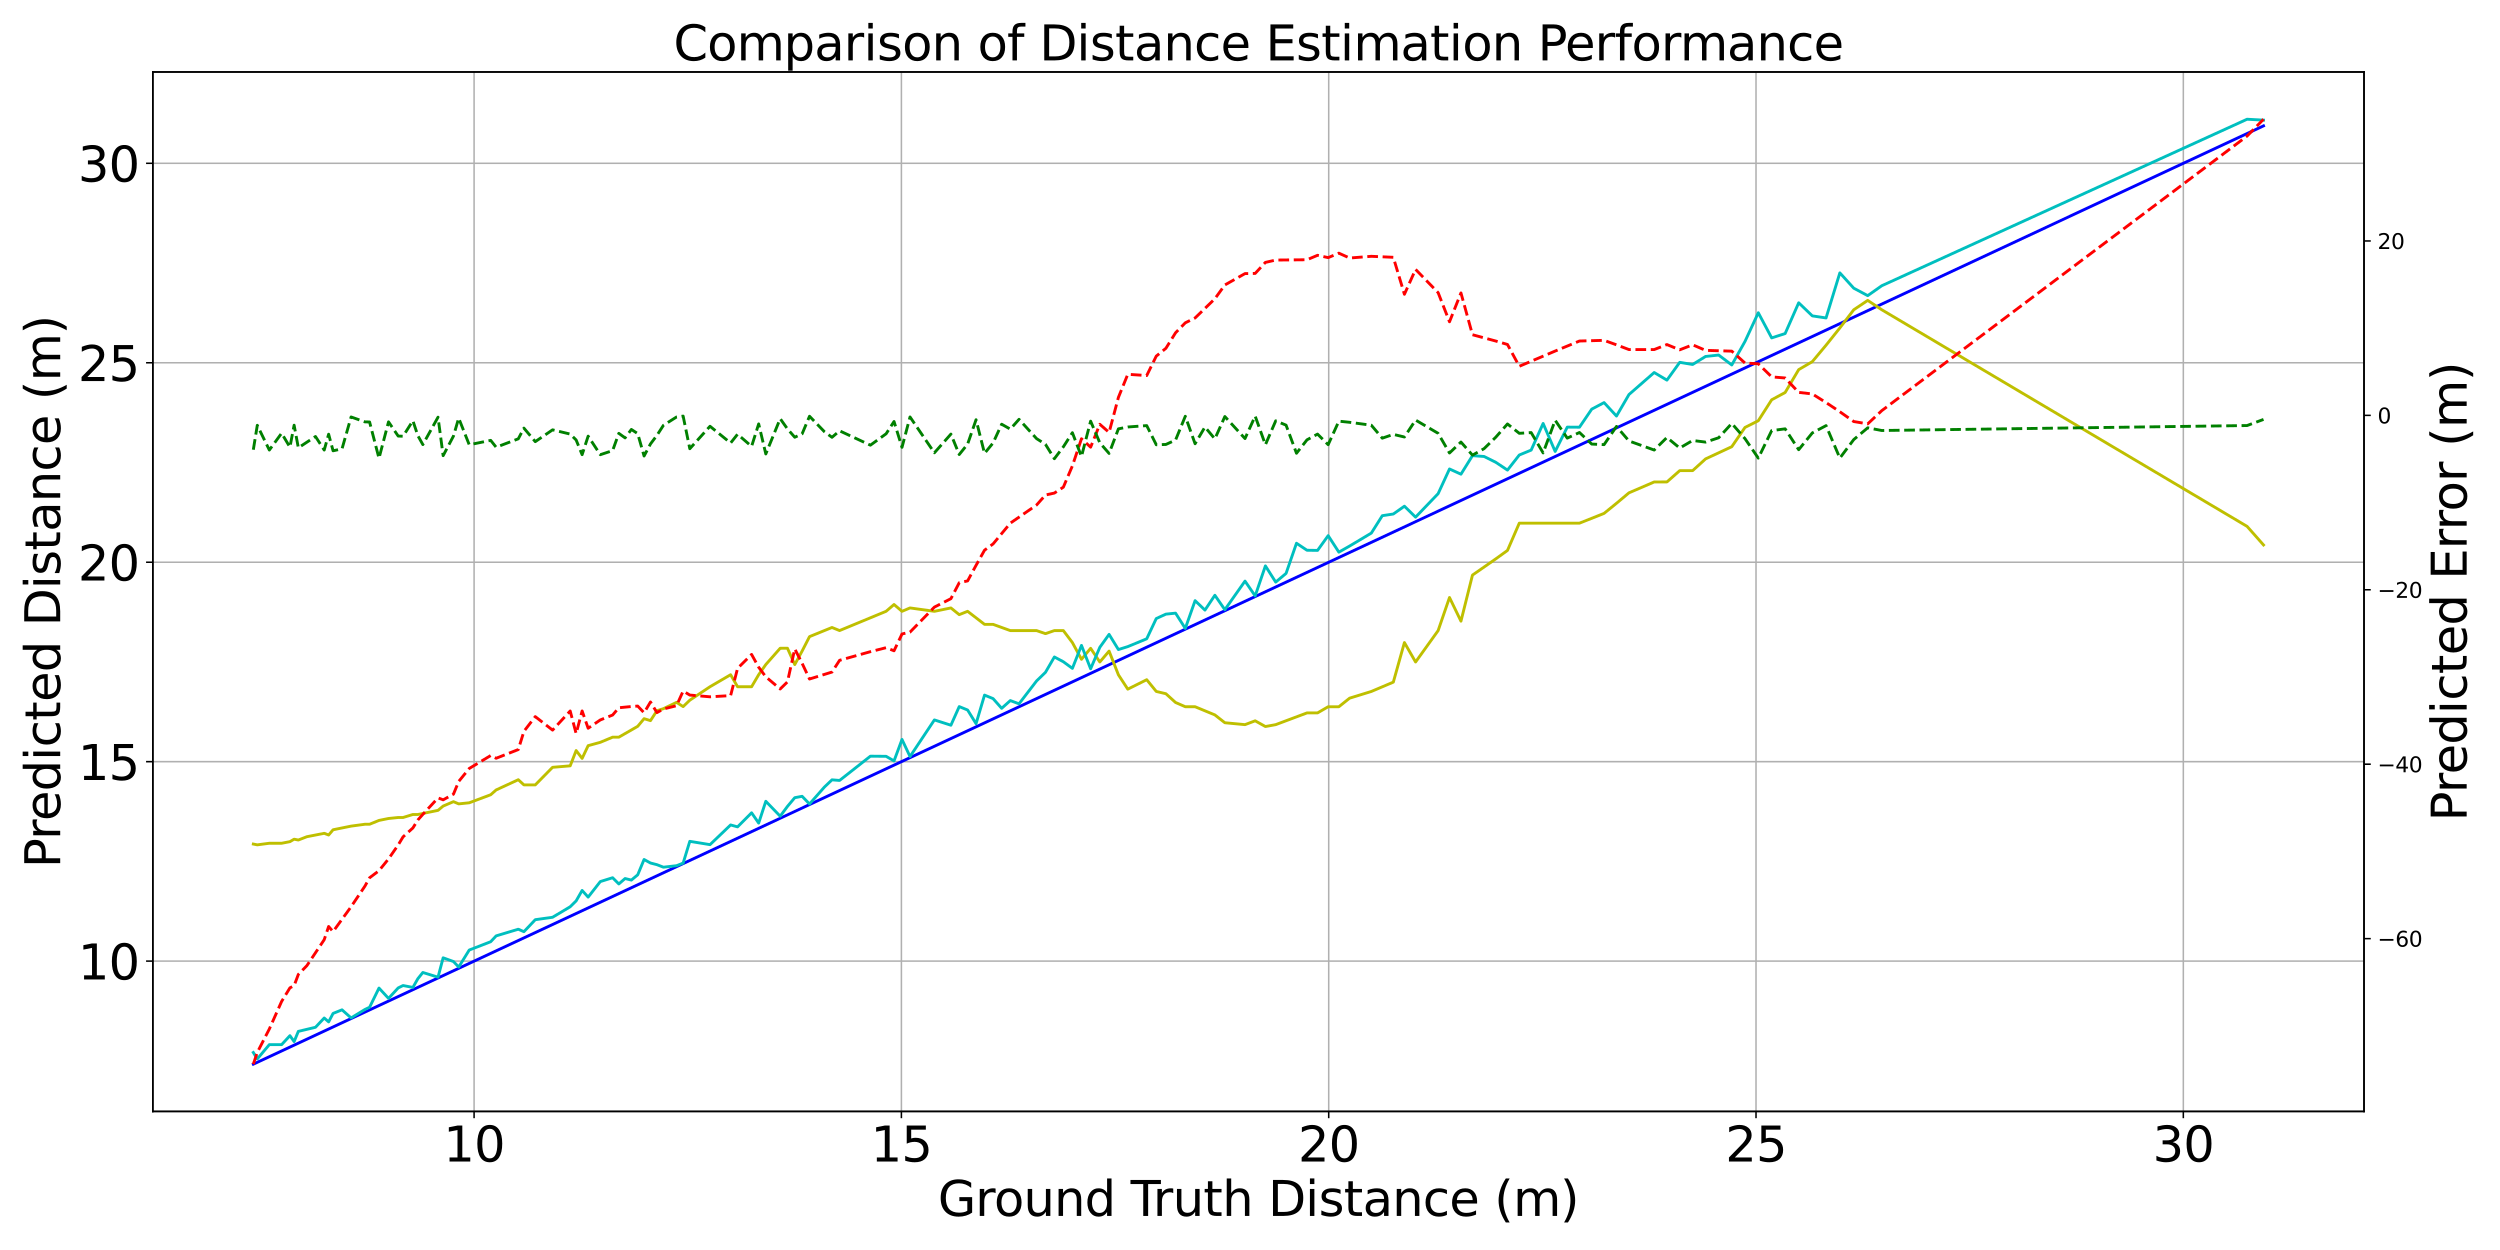<?xml version="1.0" encoding="utf-8" standalone="no"?>
<!DOCTYPE svg PUBLIC "-//W3C//DTD SVG 1.1//EN"
  "http://www.w3.org/Graphics/SVG/1.1/DTD/svg11.dtd">
<svg xmlns:xlink="http://www.w3.org/1999/xlink" width="1296pt" height="648pt" viewBox="0 0 1296 648" xmlns="http://www.w3.org/2000/svg" version="1.1">
 <defs>
  <style type="text/css">*{stroke-linejoin: round; stroke-linecap: butt}</style>
 </defs>
 <g id="figure_1">
  <g id="patch_1">
   <path d="M 0 648 
L 1296 648 
L 1296 0 
L 0 0 
z
" style="fill: #ffffff"/>
  </g>
  <g id="axes_1">
   <g id="patch_2">
    <path d="M 79.22 576.16 
L 1225.51 576.16 
L 1225.51 37.32 
L 79.22 37.32 
z
" style="fill: #ffffff"/>
   </g>
   <g id="matplotlib.axis_1">
    <g id="xtick_1">
     <g id="line2d_1">
      <path d="M 245.767 576.16 
L 245.767 37.32 
" clip-path="url(#p2cc6d5aa2a)" style="fill: none; stroke: #b0b0b0; stroke-width: 0.8; stroke-linecap: square"/>
     </g>
     <g id="line2d_2">
      <defs>
       <path id="mdc4bde6847" d="M 0 0 
L 0 3.5 
" style="stroke: #000000; stroke-width: 0.8"/>
      </defs>
      <g>
       <use xlink:href="#mdc4bde6847" x="245.767" y="576.16" style="stroke: #000000; stroke-width: 0.8"/>
      </g>
     </g>
     <g id="text_1">
      <!-- 10 -->
      <g transform="translate(229.861 602.156) scale(0.25 -0.25)">
       <defs>
        <path id="DejaVuSans-31" d="M 794 531 
L 1825 531 
L 1825 4091 
L 703 3866 
L 703 4441 
L 1819 4666 
L 2450 4666 
L 2450 531 
L 3481 531 
L 3481 0 
L 794 0 
L 794 531 
z
" transform="scale(0.016)"/>
        <path id="DejaVuSans-30" d="M 2034 4250 
Q 1547 4250 1301 3770 
Q 1056 3291 1056 2328 
Q 1056 1369 1301 889 
Q 1547 409 2034 409 
Q 2525 409 2770 889 
Q 3016 1369 3016 2328 
Q 3016 3291 2770 3770 
Q 2525 4250 2034 4250 
z
M 2034 4750 
Q 2819 4750 3233 4129 
Q 3647 3509 3647 2328 
Q 3647 1150 3233 529 
Q 2819 -91 2034 -91 
Q 1250 -91 836 529 
Q 422 1150 422 2328 
Q 422 3509 836 4129 
Q 1250 4750 2034 4750 
z
" transform="scale(0.016)"/>
       </defs>
       <use xlink:href="#DejaVuSans-31"/>
       <use xlink:href="#DejaVuSans-30" x="63.623"/>
      </g>
     </g>
    </g>
    <g id="xtick_2">
     <g id="line2d_3">
      <path d="M 467.285 576.16 
L 467.285 37.32 
" clip-path="url(#p2cc6d5aa2a)" style="fill: none; stroke: #b0b0b0; stroke-width: 0.8; stroke-linecap: square"/>
     </g>
     <g id="line2d_4">
      <g>
       <use xlink:href="#mdc4bde6847" x="467.285" y="576.16" style="stroke: #000000; stroke-width: 0.8"/>
      </g>
     </g>
     <g id="text_2">
      <!-- 15 -->
      <g transform="translate(451.378 602.156) scale(0.25 -0.25)">
       <defs>
        <path id="DejaVuSans-35" d="M 691 4666 
L 3169 4666 
L 3169 4134 
L 1269 4134 
L 1269 2991 
Q 1406 3038 1543 3061 
Q 1681 3084 1819 3084 
Q 2600 3084 3056 2656 
Q 3513 2228 3513 1497 
Q 3513 744 3044 326 
Q 2575 -91 1722 -91 
Q 1428 -91 1123 -41 
Q 819 9 494 109 
L 494 744 
Q 775 591 1075 516 
Q 1375 441 1709 441 
Q 2250 441 2565 725 
Q 2881 1009 2881 1497 
Q 2881 1984 2565 2268 
Q 2250 2553 1709 2553 
Q 1456 2553 1204 2497 
Q 953 2441 691 2322 
L 691 4666 
z
" transform="scale(0.016)"/>
       </defs>
       <use xlink:href="#DejaVuSans-31"/>
       <use xlink:href="#DejaVuSans-35" x="63.623"/>
      </g>
     </g>
    </g>
    <g id="xtick_3">
     <g id="line2d_5">
      <path d="M 688.802 576.16 
L 688.802 37.32 
" clip-path="url(#p2cc6d5aa2a)" style="fill: none; stroke: #b0b0b0; stroke-width: 0.8; stroke-linecap: square"/>
     </g>
     <g id="line2d_6">
      <g>
       <use xlink:href="#mdc4bde6847" x="688.802" y="576.16" style="stroke: #000000; stroke-width: 0.8"/>
      </g>
     </g>
     <g id="text_3">
      <!-- 20 -->
      <g transform="translate(672.896 602.156) scale(0.25 -0.25)">
       <defs>
        <path id="DejaVuSans-32" d="M 1228 531 
L 3431 531 
L 3431 0 
L 469 0 
L 469 531 
Q 828 903 1448 1529 
Q 2069 2156 2228 2338 
Q 2531 2678 2651 2914 
Q 2772 3150 2772 3378 
Q 2772 3750 2511 3984 
Q 2250 4219 1831 4219 
Q 1534 4219 1204 4116 
Q 875 4013 500 3803 
L 500 4441 
Q 881 4594 1212 4672 
Q 1544 4750 1819 4750 
Q 2544 4750 2975 4387 
Q 3406 4025 3406 3419 
Q 3406 3131 3298 2873 
Q 3191 2616 2906 2266 
Q 2828 2175 2409 1742 
Q 1991 1309 1228 531 
z
" transform="scale(0.016)"/>
       </defs>
       <use xlink:href="#DejaVuSans-32"/>
       <use xlink:href="#DejaVuSans-30" x="63.623"/>
      </g>
     </g>
    </g>
    <g id="xtick_4">
     <g id="line2d_7">
      <path d="M 910.319 576.16 
L 910.319 37.32 
" clip-path="url(#p2cc6d5aa2a)" style="fill: none; stroke: #b0b0b0; stroke-width: 0.8; stroke-linecap: square"/>
     </g>
     <g id="line2d_8">
      <g>
       <use xlink:href="#mdc4bde6847" x="910.319" y="576.16" style="stroke: #000000; stroke-width: 0.8"/>
      </g>
     </g>
     <g id="text_4">
      <!-- 25 -->
      <g transform="translate(894.413 602.156) scale(0.25 -0.25)">
       <use xlink:href="#DejaVuSans-32"/>
       <use xlink:href="#DejaVuSans-35" x="63.623"/>
      </g>
     </g>
    </g>
    <g id="xtick_5">
     <g id="line2d_9">
      <path d="M 1131.837 576.16 
L 1131.837 37.32 
" clip-path="url(#p2cc6d5aa2a)" style="fill: none; stroke: #b0b0b0; stroke-width: 0.8; stroke-linecap: square"/>
     </g>
     <g id="line2d_10">
      <g>
       <use xlink:href="#mdc4bde6847" x="1131.837" y="576.16" style="stroke: #000000; stroke-width: 0.8"/>
      </g>
     </g>
     <g id="text_5">
      <!-- 30 -->
      <g transform="translate(1115.931 602.156) scale(0.25 -0.25)">
       <defs>
        <path id="DejaVuSans-33" d="M 2597 2516 
Q 3050 2419 3304 2112 
Q 3559 1806 3559 1356 
Q 3559 666 3084 287 
Q 2609 -91 1734 -91 
Q 1441 -91 1130 -33 
Q 819 25 488 141 
L 488 750 
Q 750 597 1062 519 
Q 1375 441 1716 441 
Q 2309 441 2620 675 
Q 2931 909 2931 1356 
Q 2931 1769 2642 2001 
Q 2353 2234 1838 2234 
L 1294 2234 
L 1294 2753 
L 1863 2753 
Q 2328 2753 2575 2939 
Q 2822 3125 2822 3475 
Q 2822 3834 2567 4026 
Q 2313 4219 1838 4219 
Q 1578 4219 1281 4162 
Q 984 4106 628 3988 
L 628 4550 
Q 988 4650 1302 4700 
Q 1616 4750 1894 4750 
Q 2613 4750 3031 4423 
Q 3450 4097 3450 3541 
Q 3450 3153 3228 2886 
Q 3006 2619 2597 2516 
z
" transform="scale(0.016)"/>
       </defs>
       <use xlink:href="#DejaVuSans-33"/>
       <use xlink:href="#DejaVuSans-30" x="63.623"/>
      </g>
     </g>
    </g>
    <g id="text_6">
     <!-- Ground Truth Distance (m) -->
     <g transform="translate(486.217 630.351) scale(0.25 -0.25)">
      <defs>
       <path id="DejaVuSans-47" d="M 3809 666 
L 3809 1919 
L 2778 1919 
L 2778 2438 
L 4434 2438 
L 4434 434 
Q 4069 175 3628 42 
Q 3188 -91 2688 -91 
Q 1594 -91 976 548 
Q 359 1188 359 2328 
Q 359 3472 976 4111 
Q 1594 4750 2688 4750 
Q 3144 4750 3555 4637 
Q 3966 4525 4313 4306 
L 4313 3634 
Q 3963 3931 3569 4081 
Q 3175 4231 2741 4231 
Q 1884 4231 1454 3753 
Q 1025 3275 1025 2328 
Q 1025 1384 1454 906 
Q 1884 428 2741 428 
Q 3075 428 3337 486 
Q 3600 544 3809 666 
z
" transform="scale(0.016)"/>
       <path id="DejaVuSans-72" d="M 2631 2963 
Q 2534 3019 2420 3045 
Q 2306 3072 2169 3072 
Q 1681 3072 1420 2755 
Q 1159 2438 1159 1844 
L 1159 0 
L 581 0 
L 581 3500 
L 1159 3500 
L 1159 2956 
Q 1341 3275 1631 3429 
Q 1922 3584 2338 3584 
Q 2397 3584 2469 3576 
Q 2541 3569 2628 3553 
L 2631 2963 
z
" transform="scale(0.016)"/>
       <path id="DejaVuSans-6f" d="M 1959 3097 
Q 1497 3097 1228 2736 
Q 959 2375 959 1747 
Q 959 1119 1226 758 
Q 1494 397 1959 397 
Q 2419 397 2687 759 
Q 2956 1122 2956 1747 
Q 2956 2369 2687 2733 
Q 2419 3097 1959 3097 
z
M 1959 3584 
Q 2709 3584 3137 3096 
Q 3566 2609 3566 1747 
Q 3566 888 3137 398 
Q 2709 -91 1959 -91 
Q 1206 -91 779 398 
Q 353 888 353 1747 
Q 353 2609 779 3096 
Q 1206 3584 1959 3584 
z
" transform="scale(0.016)"/>
       <path id="DejaVuSans-75" d="M 544 1381 
L 544 3500 
L 1119 3500 
L 1119 1403 
Q 1119 906 1312 657 
Q 1506 409 1894 409 
Q 2359 409 2629 706 
Q 2900 1003 2900 1516 
L 2900 3500 
L 3475 3500 
L 3475 0 
L 2900 0 
L 2900 538 
Q 2691 219 2414 64 
Q 2138 -91 1772 -91 
Q 1169 -91 856 284 
Q 544 659 544 1381 
z
M 1991 3584 
L 1991 3584 
z
" transform="scale(0.016)"/>
       <path id="DejaVuSans-6e" d="M 3513 2113 
L 3513 0 
L 2938 0 
L 2938 2094 
Q 2938 2591 2744 2837 
Q 2550 3084 2163 3084 
Q 1697 3084 1428 2787 
Q 1159 2491 1159 1978 
L 1159 0 
L 581 0 
L 581 3500 
L 1159 3500 
L 1159 2956 
Q 1366 3272 1645 3428 
Q 1925 3584 2291 3584 
Q 2894 3584 3203 3211 
Q 3513 2838 3513 2113 
z
" transform="scale(0.016)"/>
       <path id="DejaVuSans-64" d="M 2906 2969 
L 2906 4863 
L 3481 4863 
L 3481 0 
L 2906 0 
L 2906 525 
Q 2725 213 2448 61 
Q 2172 -91 1784 -91 
Q 1150 -91 751 415 
Q 353 922 353 1747 
Q 353 2572 751 3078 
Q 1150 3584 1784 3584 
Q 2172 3584 2448 3432 
Q 2725 3281 2906 2969 
z
M 947 1747 
Q 947 1113 1208 752 
Q 1469 391 1925 391 
Q 2381 391 2643 752 
Q 2906 1113 2906 1747 
Q 2906 2381 2643 2742 
Q 2381 3103 1925 3103 
Q 1469 3103 1208 2742 
Q 947 2381 947 1747 
z
" transform="scale(0.016)"/>
       <path id="DejaVuSans-20" transform="scale(0.016)"/>
       <path id="DejaVuSans-54" d="M -19 4666 
L 3928 4666 
L 3928 4134 
L 2272 4134 
L 2272 0 
L 1638 0 
L 1638 4134 
L -19 4134 
L -19 4666 
z
" transform="scale(0.016)"/>
       <path id="DejaVuSans-74" d="M 1172 4494 
L 1172 3500 
L 2356 3500 
L 2356 3053 
L 1172 3053 
L 1172 1153 
Q 1172 725 1289 603 
Q 1406 481 1766 481 
L 2356 481 
L 2356 0 
L 1766 0 
Q 1100 0 847 248 
Q 594 497 594 1153 
L 594 3053 
L 172 3053 
L 172 3500 
L 594 3500 
L 594 4494 
L 1172 4494 
z
" transform="scale(0.016)"/>
       <path id="DejaVuSans-68" d="M 3513 2113 
L 3513 0 
L 2938 0 
L 2938 2094 
Q 2938 2591 2744 2837 
Q 2550 3084 2163 3084 
Q 1697 3084 1428 2787 
Q 1159 2491 1159 1978 
L 1159 0 
L 581 0 
L 581 4863 
L 1159 4863 
L 1159 2956 
Q 1366 3272 1645 3428 
Q 1925 3584 2291 3584 
Q 2894 3584 3203 3211 
Q 3513 2838 3513 2113 
z
" transform="scale(0.016)"/>
       <path id="DejaVuSans-44" d="M 1259 4147 
L 1259 519 
L 2022 519 
Q 2988 519 3436 956 
Q 3884 1394 3884 2338 
Q 3884 3275 3436 3711 
Q 2988 4147 2022 4147 
L 1259 4147 
z
M 628 4666 
L 1925 4666 
Q 3281 4666 3915 4102 
Q 4550 3538 4550 2338 
Q 4550 1131 3912 565 
Q 3275 0 1925 0 
L 628 0 
L 628 4666 
z
" transform="scale(0.016)"/>
       <path id="DejaVuSans-69" d="M 603 3500 
L 1178 3500 
L 1178 0 
L 603 0 
L 603 3500 
z
M 603 4863 
L 1178 4863 
L 1178 4134 
L 603 4134 
L 603 4863 
z
" transform="scale(0.016)"/>
       <path id="DejaVuSans-73" d="M 2834 3397 
L 2834 2853 
Q 2591 2978 2328 3040 
Q 2066 3103 1784 3103 
Q 1356 3103 1142 2972 
Q 928 2841 928 2578 
Q 928 2378 1081 2264 
Q 1234 2150 1697 2047 
L 1894 2003 
Q 2506 1872 2764 1633 
Q 3022 1394 3022 966 
Q 3022 478 2636 193 
Q 2250 -91 1575 -91 
Q 1294 -91 989 -36 
Q 684 19 347 128 
L 347 722 
Q 666 556 975 473 
Q 1284 391 1588 391 
Q 1994 391 2212 530 
Q 2431 669 2431 922 
Q 2431 1156 2273 1281 
Q 2116 1406 1581 1522 
L 1381 1569 
Q 847 1681 609 1914 
Q 372 2147 372 2553 
Q 372 3047 722 3315 
Q 1072 3584 1716 3584 
Q 2034 3584 2315 3537 
Q 2597 3491 2834 3397 
z
" transform="scale(0.016)"/>
       <path id="DejaVuSans-61" d="M 2194 1759 
Q 1497 1759 1228 1600 
Q 959 1441 959 1056 
Q 959 750 1161 570 
Q 1363 391 1709 391 
Q 2188 391 2477 730 
Q 2766 1069 2766 1631 
L 2766 1759 
L 2194 1759 
z
M 3341 1997 
L 3341 0 
L 2766 0 
L 2766 531 
Q 2569 213 2275 61 
Q 1981 -91 1556 -91 
Q 1019 -91 701 211 
Q 384 513 384 1019 
Q 384 1609 779 1909 
Q 1175 2209 1959 2209 
L 2766 2209 
L 2766 2266 
Q 2766 2663 2505 2880 
Q 2244 3097 1772 3097 
Q 1472 3097 1187 3025 
Q 903 2953 641 2809 
L 641 3341 
Q 956 3463 1253 3523 
Q 1550 3584 1831 3584 
Q 2591 3584 2966 3190 
Q 3341 2797 3341 1997 
z
" transform="scale(0.016)"/>
       <path id="DejaVuSans-63" d="M 3122 3366 
L 3122 2828 
Q 2878 2963 2633 3030 
Q 2388 3097 2138 3097 
Q 1578 3097 1268 2742 
Q 959 2388 959 1747 
Q 959 1106 1268 751 
Q 1578 397 2138 397 
Q 2388 397 2633 464 
Q 2878 531 3122 666 
L 3122 134 
Q 2881 22 2623 -34 
Q 2366 -91 2075 -91 
Q 1284 -91 818 406 
Q 353 903 353 1747 
Q 353 2603 823 3093 
Q 1294 3584 2113 3584 
Q 2378 3584 2631 3529 
Q 2884 3475 3122 3366 
z
" transform="scale(0.016)"/>
       <path id="DejaVuSans-65" d="M 3597 1894 
L 3597 1613 
L 953 1613 
Q 991 1019 1311 708 
Q 1631 397 2203 397 
Q 2534 397 2845 478 
Q 3156 559 3463 722 
L 3463 178 
Q 3153 47 2828 -22 
Q 2503 -91 2169 -91 
Q 1331 -91 842 396 
Q 353 884 353 1716 
Q 353 2575 817 3079 
Q 1281 3584 2069 3584 
Q 2775 3584 3186 3129 
Q 3597 2675 3597 1894 
z
M 3022 2063 
Q 3016 2534 2758 2815 
Q 2500 3097 2075 3097 
Q 1594 3097 1305 2825 
Q 1016 2553 972 2059 
L 3022 2063 
z
" transform="scale(0.016)"/>
       <path id="DejaVuSans-28" d="M 1984 4856 
Q 1566 4138 1362 3434 
Q 1159 2731 1159 2009 
Q 1159 1288 1364 580 
Q 1569 -128 1984 -844 
L 1484 -844 
Q 1016 -109 783 600 
Q 550 1309 550 2009 
Q 550 2706 781 3412 
Q 1013 4119 1484 4856 
L 1984 4856 
z
" transform="scale(0.016)"/>
       <path id="DejaVuSans-6d" d="M 3328 2828 
Q 3544 3216 3844 3400 
Q 4144 3584 4550 3584 
Q 5097 3584 5394 3201 
Q 5691 2819 5691 2113 
L 5691 0 
L 5113 0 
L 5113 2094 
Q 5113 2597 4934 2840 
Q 4756 3084 4391 3084 
Q 3944 3084 3684 2787 
Q 3425 2491 3425 1978 
L 3425 0 
L 2847 0 
L 2847 2094 
Q 2847 2600 2669 2842 
Q 2491 3084 2119 3084 
Q 1678 3084 1418 2786 
Q 1159 2488 1159 1978 
L 1159 0 
L 581 0 
L 581 3500 
L 1159 3500 
L 1159 2956 
Q 1356 3278 1631 3431 
Q 1906 3584 2284 3584 
Q 2666 3584 2933 3390 
Q 3200 3197 3328 2828 
z
" transform="scale(0.016)"/>
       <path id="DejaVuSans-29" d="M 513 4856 
L 1013 4856 
Q 1481 4119 1714 3412 
Q 1947 2706 1947 2009 
Q 1947 1309 1714 600 
Q 1481 -109 1013 -844 
L 513 -844 
Q 928 -128 1133 580 
Q 1338 1288 1338 2009 
Q 1338 2731 1133 3434 
Q 928 4138 513 4856 
z
" transform="scale(0.016)"/>
      </defs>
      <use xlink:href="#DejaVuSans-47"/>
      <use xlink:href="#DejaVuSans-72" x="77.49"/>
      <use xlink:href="#DejaVuSans-6f" x="116.354"/>
      <use xlink:href="#DejaVuSans-75" x="177.535"/>
      <use xlink:href="#DejaVuSans-6e" x="240.914"/>
      <use xlink:href="#DejaVuSans-64" x="304.293"/>
      <use xlink:href="#DejaVuSans-20" x="367.77"/>
      <use xlink:href="#DejaVuSans-54" x="399.557"/>
      <use xlink:href="#DejaVuSans-72" x="445.891"/>
      <use xlink:href="#DejaVuSans-75" x="487.004"/>
      <use xlink:href="#DejaVuSans-74" x="550.383"/>
      <use xlink:href="#DejaVuSans-68" x="589.592"/>
      <use xlink:href="#DejaVuSans-20" x="652.971"/>
      <use xlink:href="#DejaVuSans-44" x="684.758"/>
      <use xlink:href="#DejaVuSans-69" x="761.76"/>
      <use xlink:href="#DejaVuSans-73" x="789.543"/>
      <use xlink:href="#DejaVuSans-74" x="841.643"/>
      <use xlink:href="#DejaVuSans-61" x="880.852"/>
      <use xlink:href="#DejaVuSans-6e" x="942.131"/>
      <use xlink:href="#DejaVuSans-63" x="1005.51"/>
      <use xlink:href="#DejaVuSans-65" x="1060.49"/>
      <use xlink:href="#DejaVuSans-20" x="1122.014"/>
      <use xlink:href="#DejaVuSans-28" x="1153.801"/>
      <use xlink:href="#DejaVuSans-6d" x="1192.814"/>
      <use xlink:href="#DejaVuSans-29" x="1290.227"/>
     </g>
    </g>
   </g>
   <g id="matplotlib.axis_2">
    <g id="ytick_1">
     <g id="line2d_11">
      <path d="M 79.22 498.248 
L 1225.51 498.248 
" clip-path="url(#p2cc6d5aa2a)" style="fill: none; stroke: #b0b0b0; stroke-width: 0.8; stroke-linecap: square"/>
     </g>
     <g id="line2d_12">
      <defs>
       <path id="m6386d1e045" d="M 0 0 
L -3.5 0 
" style="stroke: #000000; stroke-width: 0.8"/>
      </defs>
      <g>
       <use xlink:href="#m6386d1e045" x="79.22" y="498.248" style="stroke: #000000; stroke-width: 0.8"/>
      </g>
     </g>
     <g id="text_7">
      <!-- 10 -->
      <g transform="translate(40.407 507.746) scale(0.25 -0.25)">
       <use xlink:href="#DejaVuSans-31"/>
       <use xlink:href="#DejaVuSans-30" x="63.623"/>
      </g>
     </g>
    </g>
    <g id="ytick_2">
     <g id="line2d_13">
      <path d="M 79.22 394.85 
L 1225.51 394.85 
" clip-path="url(#p2cc6d5aa2a)" style="fill: none; stroke: #b0b0b0; stroke-width: 0.8; stroke-linecap: square"/>
     </g>
     <g id="line2d_14">
      <g>
       <use xlink:href="#m6386d1e045" x="79.22" y="394.85" style="stroke: #000000; stroke-width: 0.8"/>
      </g>
     </g>
     <g id="text_8">
      <!-- 15 -->
      <g transform="translate(40.407 404.348) scale(0.25 -0.25)">
       <use xlink:href="#DejaVuSans-31"/>
       <use xlink:href="#DejaVuSans-35" x="63.623"/>
      </g>
     </g>
    </g>
    <g id="ytick_3">
     <g id="line2d_15">
      <path d="M 79.22 291.452 
L 1225.51 291.452 
" clip-path="url(#p2cc6d5aa2a)" style="fill: none; stroke: #b0b0b0; stroke-width: 0.8; stroke-linecap: square"/>
     </g>
     <g id="line2d_16">
      <g>
       <use xlink:href="#m6386d1e045" x="79.22" y="291.452" style="stroke: #000000; stroke-width: 0.8"/>
      </g>
     </g>
     <g id="text_9">
      <!-- 20 -->
      <g transform="translate(40.407 300.95) scale(0.25 -0.25)">
       <use xlink:href="#DejaVuSans-32"/>
       <use xlink:href="#DejaVuSans-30" x="63.623"/>
      </g>
     </g>
    </g>
    <g id="ytick_4">
     <g id="line2d_17">
      <path d="M 79.22 188.054 
L 1225.51 188.054 
" clip-path="url(#p2cc6d5aa2a)" style="fill: none; stroke: #b0b0b0; stroke-width: 0.8; stroke-linecap: square"/>
     </g>
     <g id="line2d_18">
      <g>
       <use xlink:href="#m6386d1e045" x="79.22" y="188.054" style="stroke: #000000; stroke-width: 0.8"/>
      </g>
     </g>
     <g id="text_10">
      <!-- 25 -->
      <g transform="translate(40.407 197.552) scale(0.25 -0.25)">
       <use xlink:href="#DejaVuSans-32"/>
       <use xlink:href="#DejaVuSans-35" x="63.623"/>
      </g>
     </g>
    </g>
    <g id="ytick_5">
     <g id="line2d_19">
      <path d="M 79.22 84.655 
L 1225.51 84.655 
" clip-path="url(#p2cc6d5aa2a)" style="fill: none; stroke: #b0b0b0; stroke-width: 0.8; stroke-linecap: square"/>
     </g>
     <g id="line2d_20">
      <g>
       <use xlink:href="#m6386d1e045" x="79.22" y="84.655" style="stroke: #000000; stroke-width: 0.8"/>
      </g>
     </g>
     <g id="text_11">
      <!-- 30 -->
      <g transform="translate(40.407 94.153) scale(0.25 -0.25)">
       <use xlink:href="#DejaVuSans-33"/>
       <use xlink:href="#DejaVuSans-30" x="63.623"/>
      </g>
     </g>
    </g>
    <g id="text_12">
     <!-- Predicted Distance (m) -->
     <g transform="translate(31.208 449.947) rotate(-90) scale(0.25 -0.25)">
      <defs>
       <path id="DejaVuSans-50" d="M 1259 4147 
L 1259 2394 
L 2053 2394 
Q 2494 2394 2734 2622 
Q 2975 2850 2975 3272 
Q 2975 3691 2734 3919 
Q 2494 4147 2053 4147 
L 1259 4147 
z
M 628 4666 
L 2053 4666 
Q 2838 4666 3239 4311 
Q 3641 3956 3641 3272 
Q 3641 2581 3239 2228 
Q 2838 1875 2053 1875 
L 1259 1875 
L 1259 0 
L 628 0 
L 628 4666 
z
" transform="scale(0.016)"/>
      </defs>
      <use xlink:href="#DejaVuSans-50"/>
      <use xlink:href="#DejaVuSans-72" x="58.553"/>
      <use xlink:href="#DejaVuSans-65" x="97.416"/>
      <use xlink:href="#DejaVuSans-64" x="158.939"/>
      <use xlink:href="#DejaVuSans-69" x="222.416"/>
      <use xlink:href="#DejaVuSans-63" x="250.199"/>
      <use xlink:href="#DejaVuSans-74" x="305.18"/>
      <use xlink:href="#DejaVuSans-65" x="344.389"/>
      <use xlink:href="#DejaVuSans-64" x="405.912"/>
      <use xlink:href="#DejaVuSans-20" x="469.389"/>
      <use xlink:href="#DejaVuSans-44" x="501.176"/>
      <use xlink:href="#DejaVuSans-69" x="578.178"/>
      <use xlink:href="#DejaVuSans-73" x="605.961"/>
      <use xlink:href="#DejaVuSans-74" x="658.061"/>
      <use xlink:href="#DejaVuSans-61" x="697.27"/>
      <use xlink:href="#DejaVuSans-6e" x="758.549"/>
      <use xlink:href="#DejaVuSans-63" x="821.928"/>
      <use xlink:href="#DejaVuSans-65" x="876.908"/>
      <use xlink:href="#DejaVuSans-20" x="938.432"/>
      <use xlink:href="#DejaVuSans-28" x="970.219"/>
      <use xlink:href="#DejaVuSans-6d" x="1009.232"/>
      <use xlink:href="#DejaVuSans-29" x="1106.645"/>
     </g>
    </g>
   </g>
   <g id="line2d_21">
    <path d="M 131.324 551.667 
L 1173.406 65.252 
L 1173.406 65.252 
" clip-path="url(#p2cc6d5aa2a)" style="fill: none; stroke: #0000ff; stroke-width: 1.5; stroke-linecap: square"/>
   </g>
   <g id="line2d_22">
    <path d="M 131.324 437.557 
L 133.38 437.966 
L 133.38 437.966 
L 139.625 437.145 
L 145.988 437.145 
L 145.988 437.145 
L 150.296 436.312 
L 150.296 436.312 
L 152.47 435.039 
L 154.659 435.466 
L 154.659 435.466 
L 159.076 433.753 
L 159.076 433.753 
L 168.078 431.987 
L 168.078 431.987 
L 170.363 432.869 
L 170.363 432.869 
L 172.663 430.152 
L 182.008 428.26 
L 189.172 427.291 
L 191.589 427.291 
L 191.589 427.291 
L 196.47 425.308 
L 201.412 424.307 
L 206.416 423.793 
L 206.416 423.793 
L 208.942 423.793 
L 214.041 422.226 
L 216.614 422.226 
L 216.614 422.226 
L 227.069 420.091 
L 227.069 420.091 
L 229.724 417.868 
L 235.083 415.583 
L 237.788 416.729 
L 237.788 416.729 
L 243.249 416.165 
L 243.249 416.165 
L 254.377 411.997 
L 254.377 411.997 
L 257.203 409.502 
L 268.683 404.208 
L 271.598 406.891 
L 271.598 406.891 
L 277.484 406.891 
L 277.484 406.891 
L 286.45 397.773 
L 295.586 397.01 
L 295.586 397.01 
L 298.669 389.086 
L 301.772 393.153 
L 301.772 393.153 
L 304.894 386.555 
L 311.197 384.816 
L 311.197 384.816 
L 317.58 382.149 
L 320.801 382.149 
L 320.801 382.149 
L 330.585 376.526 
L 333.888 372.567 
L 333.888 372.567 
L 337.211 373.573 
L 337.211 373.573 
L 340.555 368.443 
L 340.555 368.443 
L 343.919 367.377 
L 350.712 364.105 
L 354.141 366.299 
L 354.141 366.299 
L 357.591 362.988 
L 357.591 362.988 
L 368.07 355.999 
L 368.07 355.999 
L 378.747 349.775 
L 378.747 349.775 
L 382.351 355.999 
L 382.351 355.999 
L 389.626 355.999 
L 393.298 349.767 
L 393.298 349.767 
L 396.993 344.504 
L 396.993 344.504 
L 404.452 336.056 
L 408.217 336.05 
L 408.217 336.05 
L 412.005 344.504 
L 415.817 337.506 
L 415.817 337.506 
L 419.652 330.027 
L 431.304 325.285 
L 431.304 325.285 
L 435.236 326.884 
L 459.354 316.901 
L 459.354 316.901 
L 463.462 313.378 
L 463.462 313.378 
L 467.596 316.905 
L 467.596 316.905 
L 471.755 315.154 
L 471.755 315.154 
L 484.391 316.909 
L 492.947 315.154 
L 497.265 318.634 
L 497.265 318.634 
L 501.611 316.909 
L 501.611 316.909 
L 510.383 323.665 
L 510.383 323.665 
L 514.81 323.665 
L 514.81 323.665 
L 523.748 326.901 
L 537.366 326.904 
L 541.962 328.484 
L 541.962 328.484 
L 546.587 326.901 
L 546.587 326.901 
L 551.24 326.901 
L 551.24 326.901 
L 555.923 333.104 
L 555.923 333.104 
L 560.636 341.791 
L 565.377 336.081 
L 565.377 336.081 
L 570.149 343.175 
L 570.149 343.175 
L 574.95 337.535 
L 574.95 337.535 
L 579.781 349.819 
L 579.781 349.819 
L 584.643 357.259 
L 594.457 352.363 
L 594.457 352.363 
L 599.41 358.446 
L 599.41 358.446 
L 604.395 359.621 
L 604.395 359.621 
L 609.41 364.172 
L 614.457 366.368 
L 619.535 366.372 
L 619.535 366.372 
L 629.788 370.614 
L 629.788 370.614 
L 634.962 374.667 
L 634.962 374.667 
L 645.408 375.655 
L 645.408 375.655 
L 650.68 373.67 
L 650.68 373.67 
L 655.985 376.633 
L 655.985 376.633 
L 661.324 375.655 
L 661.324 375.655 
L 677.539 369.577 
L 683.013 369.575 
L 683.013 369.575 
L 688.52 366.377 
L 688.52 366.377 
L 694.062 366.377 
L 694.062 366.377 
L 699.638 361.932 
L 699.638 361.932 
L 710.896 358.456 
L 710.896 358.456 
L 722.295 353.619 
L 722.295 353.619 
L 728.048 333.107 
L 733.837 343.182 
L 733.837 343.182 
L 745.524 326.9 
L 745.524 326.9 
L 751.423 309.74 
L 757.358 322.011 
L 757.358 322.011 
L 763.331 298.124 
L 763.331 298.124 
L 775.388 289.738 
L 775.388 289.738 
L 781.473 285.339 
L 781.473 285.339 
L 787.597 271.21 
L 787.597 271.21 
L 818.793 271.21 
L 818.793 271.21 
L 831.546 266.141 
L 831.546 266.141 
L 837.983 260.909 
L 837.983 260.909 
L 844.46 255.481 
L 844.46 255.481 
L 857.535 249.849 
L 857.535 249.849 
L 864.135 249.835 
L 864.135 249.835 
L 870.775 243.984 
L 870.775 243.984 
L 877.457 243.984 
L 884.181 237.886 
L 884.181 237.886 
L 897.755 231.56 
L 897.755 231.56 
L 904.606 221.58 
L 904.606 221.58 
L 911.5 218.113 
L 911.5 218.113 
L 918.437 207.246 
L 918.437 207.246 
L 925.417 203.472 
L 925.417 203.472 
L 932.441 191.615 
L 932.441 191.615 
L 939.509 187.465 
L 939.509 187.465 
L 946.621 178.951 
L 946.621 178.951 
L 953.777 170.004 
L 953.777 170.004 
L 960.979 160.589 
L 960.979 160.589 
L 968.225 155.721 
L 968.225 155.721 
L 975.517 160.589 
L 1164.884 272.877 
L 1173.406 282.511 
L 1173.406 282.511 
" clip-path="url(#p2cc6d5aa2a)" style="fill: none; stroke: #bfbf00; stroke-width: 1.5; stroke-linecap: square"/>
   </g>
   <g id="line2d_23">
    <path d="M 131.324 545.625 
L 133.38 548.948 
L 133.38 548.948 
L 139.625 541.541 
L 145.988 541.546 
L 145.988 541.546 
L 150.296 536.89 
L 150.296 536.89 
L 152.47 539.957 
L 154.659 534.665 
L 154.659 534.665 
L 163.549 532.541 
L 163.549 532.541 
L 168.078 527.732 
L 168.078 527.732 
L 170.363 529.739 
L 170.363 529.739 
L 172.663 525.357 
L 172.663 525.357 
L 177.307 523.497 
L 177.307 523.497 
L 182.008 527.687 
L 189.172 523.32 
L 191.589 522.163 
L 191.589 522.163 
L 196.47 512.216 
L 201.412 517.568 
L 206.416 512.147 
L 206.416 512.147 
L 208.942 510.899 
L 214.041 511.88 
L 216.614 507.357 
L 216.614 507.357 
L 219.203 504.135 
L 227.069 506.564 
L 227.069 506.564 
L 229.724 496.528 
L 235.083 498.456 
L 237.788 501.329 
L 237.788 501.329 
L 243.249 492.498 
L 243.249 492.498 
L 254.377 488.185 
L 254.377 488.185 
L 257.203 485.162 
L 268.683 481.704 
L 271.598 482.99 
L 271.598 482.99 
L 277.484 476.768 
L 277.484 476.768 
L 286.45 475.511 
L 295.586 470.06 
L 295.586 470.06 
L 298.669 467.02 
L 301.772 461.609 
L 301.772 461.609 
L 304.894 465.065 
L 311.197 457.006 
L 311.197 457.006 
L 317.58 455.016 
L 320.801 458.236 
L 320.801 458.236 
L 324.042 455.43 
L 324.042 455.43 
L 327.303 456.234 
L 327.303 456.234 
L 330.585 453.506 
L 333.888 445.563 
L 333.888 445.563 
L 337.211 447.389 
L 337.211 447.389 
L 340.555 448.25 
L 340.555 448.25 
L 343.919 449.555 
L 350.712 448.785 
L 354.141 447.447 
L 354.141 447.447 
L 357.591 436.148 
L 357.591 436.148 
L 368.07 437.863 
L 368.07 437.863 
L 378.747 427.651 
L 382.351 428.648 
L 382.351 428.648 
L 389.626 421.355 
L 393.298 426.688 
L 393.298 426.688 
L 396.993 415.391 
L 396.993 415.391 
L 404.452 423.118 
L 408.217 418.034 
L 408.217 418.034 
L 412.005 413.524 
L 415.817 412.809 
L 415.817 412.809 
L 419.652 416.791 
L 427.396 407.988 
L 427.396 407.988 
L 431.304 404.267 
L 431.304 404.267 
L 435.236 404.582 
L 451.214 392.006 
L 451.214 392.006 
L 459.354 392.076 
L 459.354 392.076 
L 463.462 394.464 
L 463.462 394.464 
L 467.596 383.335 
L 467.596 383.335 
L 471.755 392.195 
L 471.755 392.195 
L 484.391 373.209 
L 492.947 375.953 
L 497.265 366.301 
L 497.265 366.301 
L 501.611 368.075 
L 501.611 368.075 
L 505.983 375.148 
L 505.983 375.148 
L 510.383 360.343 
L 510.383 360.343 
L 514.81 362.156 
L 514.81 362.156 
L 519.265 367.195 
L 519.265 367.195 
L 523.748 363.18 
L 528.259 364.853 
L 528.259 364.853 
L 537.366 352.991 
L 541.962 348.546 
L 541.962 348.546 
L 546.587 340.579 
L 546.587 340.579 
L 551.24 343.053 
L 551.24 343.053 
L 555.923 346.483 
L 555.923 346.483 
L 560.636 334.575 
L 565.377 346.698 
L 565.377 346.698 
L 570.149 335.56 
L 570.149 335.56 
L 574.95 328.866 
L 574.95 328.866 
L 579.781 336.73 
L 579.781 336.73 
L 584.643 335.205 
L 594.457 331.15 
L 594.457 331.15 
L 599.41 320.649 
L 599.41 320.649 
L 604.395 318.37 
L 604.395 318.37 
L 609.41 317.854 
L 614.457 325.765 
L 619.535 311.381 
L 619.535 311.381 
L 624.646 316.279 
L 624.646 316.279 
L 629.788 308.586 
L 629.788 308.586 
L 634.962 316.064 
L 634.962 316.064 
L 645.408 301.244 
L 645.408 301.244 
L 650.68 308.92 
L 650.68 308.92 
L 655.985 293.358 
L 655.985 293.358 
L 661.324 301.761 
L 661.324 301.761 
L 666.695 297.248 
L 666.695 297.248 
L 672.1 281.62 
L 677.539 285.249 
L 683.013 285.329 
L 683.013 285.329 
L 688.52 277.684 
L 688.52 277.684 
L 694.062 286.232 
L 694.062 286.232 
L 699.638 283.067 
L 699.638 283.067 
L 710.896 276.352 
L 710.896 276.352 
L 716.578 267.335 
L 716.578 267.335 
L 722.295 266.46 
L 722.295 266.46 
L 728.048 262.418 
L 733.837 268.091 
L 733.837 268.091 
L 745.524 255.909 
L 745.524 255.909 
L 751.423 243.116 
L 757.358 245.819 
L 757.358 245.819 
L 763.331 236.214 
L 763.331 236.214 
L 769.341 236.639 
L 769.341 236.639 
L 775.388 239.647 
L 775.388 239.647 
L 781.473 243.699 
L 781.473 243.699 
L 787.597 235.879 
L 787.597 235.879 
L 793.758 233.331 
L 793.758 233.331 
L 799.958 219.524 
L 799.958 219.524 
L 806.197 234.03 
L 806.197 234.03 
L 812.476 221.423 
L 812.476 221.423 
L 818.793 221.463 
L 818.793 221.463 
L 825.15 212.102 
L 825.15 212.102 
L 831.546 208.713 
L 831.546 208.713 
L 837.983 215.68 
L 837.983 215.68 
L 844.46 204.52 
L 844.46 204.52 
L 857.535 193.119 
L 857.535 193.119 
L 864.135 197.058 
L 864.135 197.058 
L 870.775 187.833 
L 870.775 187.833 
L 877.457 188.953 
L 877.457 188.953 
L 884.181 184.779 
L 884.181 184.779 
L 890.947 184.057 
L 890.947 184.057 
L 897.755 189.198 
L 897.755 189.198 
L 904.606 176.991 
L 904.606 176.991 
L 911.5 162.13 
L 911.5 162.13 
L 918.437 175.165 
L 918.437 175.165 
L 925.417 172.913 
L 925.417 172.913 
L 932.441 156.97 
L 932.441 156.97 
L 939.509 163.753 
L 939.509 163.753 
L 946.621 164.827 
L 946.621 164.827 
L 953.777 141.459 
L 953.777 141.459 
L 960.979 149.397 
L 960.979 149.397 
L 968.225 153.262 
L 968.225 153.262 
L 975.517 148.12 
L 1164.884 61.813 
L 1173.406 62.273 
L 1173.406 62.273 
" clip-path="url(#p2cc6d5aa2a)" style="fill: none; stroke: #00bfbf; stroke-width: 1.5; stroke-linecap: square"/>
   </g>
   <g id="patch_3">
    <path d="M 79.22 576.16 
L 79.22 37.32 
" style="fill: none; stroke: #000000; stroke-width: 0.8; stroke-linejoin: miter; stroke-linecap: square"/>
   </g>
   <g id="patch_4">
    <path d="M 1225.51 576.16 
L 1225.51 37.32 
" style="fill: none; stroke: #000000; stroke-width: 0.8; stroke-linejoin: miter; stroke-linecap: square"/>
   </g>
   <g id="patch_5">
    <path d="M 79.22 576.16 
L 1225.51 576.16 
" style="fill: none; stroke: #000000; stroke-width: 0.8; stroke-linejoin: miter; stroke-linecap: square"/>
   </g>
   <g id="patch_6">
    <path d="M 79.22 37.32 
L 1225.51 37.32 
" style="fill: none; stroke: #000000; stroke-width: 0.8; stroke-linejoin: miter; stroke-linecap: square"/>
   </g>
   <g id="text_13">
    <!-- Comparison of Distance Estimation Performance -->
    <g transform="translate(349.16 31.32) scale(0.25 -0.25)">
     <defs>
      <path id="DejaVuSans-43" d="M 4122 4306 
L 4122 3641 
Q 3803 3938 3442 4084 
Q 3081 4231 2675 4231 
Q 1875 4231 1450 3742 
Q 1025 3253 1025 2328 
Q 1025 1406 1450 917 
Q 1875 428 2675 428 
Q 3081 428 3442 575 
Q 3803 722 4122 1019 
L 4122 359 
Q 3791 134 3420 21 
Q 3050 -91 2638 -91 
Q 1578 -91 968 557 
Q 359 1206 359 2328 
Q 359 3453 968 4101 
Q 1578 4750 2638 4750 
Q 3056 4750 3426 4639 
Q 3797 4528 4122 4306 
z
" transform="scale(0.016)"/>
      <path id="DejaVuSans-70" d="M 1159 525 
L 1159 -1331 
L 581 -1331 
L 581 3500 
L 1159 3500 
L 1159 2969 
Q 1341 3281 1617 3432 
Q 1894 3584 2278 3584 
Q 2916 3584 3314 3078 
Q 3713 2572 3713 1747 
Q 3713 922 3314 415 
Q 2916 -91 2278 -91 
Q 1894 -91 1617 61 
Q 1341 213 1159 525 
z
M 3116 1747 
Q 3116 2381 2855 2742 
Q 2594 3103 2138 3103 
Q 1681 3103 1420 2742 
Q 1159 2381 1159 1747 
Q 1159 1113 1420 752 
Q 1681 391 2138 391 
Q 2594 391 2855 752 
Q 3116 1113 3116 1747 
z
" transform="scale(0.016)"/>
      <path id="DejaVuSans-66" d="M 2375 4863 
L 2375 4384 
L 1825 4384 
Q 1516 4384 1395 4259 
Q 1275 4134 1275 3809 
L 1275 3500 
L 2222 3500 
L 2222 3053 
L 1275 3053 
L 1275 0 
L 697 0 
L 697 3053 
L 147 3053 
L 147 3500 
L 697 3500 
L 697 3744 
Q 697 4328 969 4595 
Q 1241 4863 1831 4863 
L 2375 4863 
z
" transform="scale(0.016)"/>
      <path id="DejaVuSans-45" d="M 628 4666 
L 3578 4666 
L 3578 4134 
L 1259 4134 
L 1259 2753 
L 3481 2753 
L 3481 2222 
L 1259 2222 
L 1259 531 
L 3634 531 
L 3634 0 
L 628 0 
L 628 4666 
z
" transform="scale(0.016)"/>
     </defs>
     <use xlink:href="#DejaVuSans-43"/>
     <use xlink:href="#DejaVuSans-6f" x="69.824"/>
     <use xlink:href="#DejaVuSans-6d" x="131.006"/>
     <use xlink:href="#DejaVuSans-70" x="228.418"/>
     <use xlink:href="#DejaVuSans-61" x="291.895"/>
     <use xlink:href="#DejaVuSans-72" x="353.174"/>
     <use xlink:href="#DejaVuSans-69" x="394.287"/>
     <use xlink:href="#DejaVuSans-73" x="422.07"/>
     <use xlink:href="#DejaVuSans-6f" x="474.17"/>
     <use xlink:href="#DejaVuSans-6e" x="535.352"/>
     <use xlink:href="#DejaVuSans-20" x="598.73"/>
     <use xlink:href="#DejaVuSans-6f" x="630.518"/>
     <use xlink:href="#DejaVuSans-66" x="691.699"/>
     <use xlink:href="#DejaVuSans-20" x="726.904"/>
     <use xlink:href="#DejaVuSans-44" x="758.691"/>
     <use xlink:href="#DejaVuSans-69" x="835.693"/>
     <use xlink:href="#DejaVuSans-73" x="863.477"/>
     <use xlink:href="#DejaVuSans-74" x="915.576"/>
     <use xlink:href="#DejaVuSans-61" x="954.785"/>
     <use xlink:href="#DejaVuSans-6e" x="1016.064"/>
     <use xlink:href="#DejaVuSans-63" x="1079.443"/>
     <use xlink:href="#DejaVuSans-65" x="1134.424"/>
     <use xlink:href="#DejaVuSans-20" x="1195.947"/>
     <use xlink:href="#DejaVuSans-45" x="1227.734"/>
     <use xlink:href="#DejaVuSans-73" x="1290.918"/>
     <use xlink:href="#DejaVuSans-74" x="1343.018"/>
     <use xlink:href="#DejaVuSans-69" x="1382.227"/>
     <use xlink:href="#DejaVuSans-6d" x="1410.01"/>
     <use xlink:href="#DejaVuSans-61" x="1507.422"/>
     <use xlink:href="#DejaVuSans-74" x="1568.701"/>
     <use xlink:href="#DejaVuSans-69" x="1607.91"/>
     <use xlink:href="#DejaVuSans-6f" x="1635.693"/>
     <use xlink:href="#DejaVuSans-6e" x="1696.875"/>
     <use xlink:href="#DejaVuSans-20" x="1760.254"/>
     <use xlink:href="#DejaVuSans-50" x="1792.041"/>
     <use xlink:href="#DejaVuSans-65" x="1848.719"/>
     <use xlink:href="#DejaVuSans-72" x="1910.242"/>
     <use xlink:href="#DejaVuSans-66" x="1951.355"/>
     <use xlink:href="#DejaVuSans-6f" x="1986.561"/>
     <use xlink:href="#DejaVuSans-72" x="2047.742"/>
     <use xlink:href="#DejaVuSans-6d" x="2087.105"/>
     <use xlink:href="#DejaVuSans-61" x="2184.518"/>
     <use xlink:href="#DejaVuSans-6e" x="2245.797"/>
     <use xlink:href="#DejaVuSans-63" x="2309.176"/>
     <use xlink:href="#DejaVuSans-65" x="2364.156"/>
    </g>
   </g>
  </g>
  <g id="axes_2">
   <g id="matplotlib.axis_3">
    <g id="ytick_6">
     <g id="line2d_24">
      <defs>
       <path id="med767fbb5b" d="M 0 0 
L 3.5 0 
" style="stroke: #000000; stroke-width: 0.8"/>
      </defs>
      <g>
       <use xlink:href="#med767fbb5b" x="1225.51" y="486.575" style="stroke: #000000; stroke-width: 0.8"/>
      </g>
     </g>
     <g id="text_14">
      <!-- −60 -->
      <g transform="translate(1232.51 490.754) scale(0.11 -0.11)">
       <defs>
        <path id="DejaVuSans-2212" d="M 678 2272 
L 4684 2272 
L 4684 1741 
L 678 1741 
L 678 2272 
z
" transform="scale(0.016)"/>
        <path id="DejaVuSans-36" d="M 2113 2584 
Q 1688 2584 1439 2293 
Q 1191 2003 1191 1497 
Q 1191 994 1439 701 
Q 1688 409 2113 409 
Q 2538 409 2786 701 
Q 3034 994 3034 1497 
Q 3034 2003 2786 2293 
Q 2538 2584 2113 2584 
z
M 3366 4563 
L 3366 3988 
Q 3128 4100 2886 4159 
Q 2644 4219 2406 4219 
Q 1781 4219 1451 3797 
Q 1122 3375 1075 2522 
Q 1259 2794 1537 2939 
Q 1816 3084 2150 3084 
Q 2853 3084 3261 2657 
Q 3669 2231 3669 1497 
Q 3669 778 3244 343 
Q 2819 -91 2113 -91 
Q 1303 -91 875 529 
Q 447 1150 447 2328 
Q 447 3434 972 4092 
Q 1497 4750 2381 4750 
Q 2619 4750 2861 4703 
Q 3103 4656 3366 4563 
z
" transform="scale(0.016)"/>
       </defs>
       <use xlink:href="#DejaVuSans-2212"/>
       <use xlink:href="#DejaVuSans-36" x="83.789"/>
       <use xlink:href="#DejaVuSans-30" x="147.412"/>
      </g>
     </g>
    </g>
    <g id="ytick_7">
     <g id="line2d_25">
      <g>
       <use xlink:href="#med767fbb5b" x="1225.51" y="396.16" style="stroke: #000000; stroke-width: 0.8"/>
      </g>
     </g>
     <g id="text_15">
      <!-- −40 -->
      <g transform="translate(1232.51 400.339) scale(0.11 -0.11)">
       <defs>
        <path id="DejaVuSans-34" d="M 2419 4116 
L 825 1625 
L 2419 1625 
L 2419 4116 
z
M 2253 4666 
L 3047 4666 
L 3047 1625 
L 3713 1625 
L 3713 1100 
L 3047 1100 
L 3047 0 
L 2419 0 
L 2419 1100 
L 313 1100 
L 313 1709 
L 2253 4666 
z
" transform="scale(0.016)"/>
       </defs>
       <use xlink:href="#DejaVuSans-2212"/>
       <use xlink:href="#DejaVuSans-34" x="83.789"/>
       <use xlink:href="#DejaVuSans-30" x="147.412"/>
      </g>
     </g>
    </g>
    <g id="ytick_8">
     <g id="line2d_26">
      <g>
       <use xlink:href="#med767fbb5b" x="1225.51" y="305.744" style="stroke: #000000; stroke-width: 0.8"/>
      </g>
     </g>
     <g id="text_16">
      <!-- −20 -->
      <g transform="translate(1232.51 309.923) scale(0.11 -0.11)">
       <use xlink:href="#DejaVuSans-2212"/>
       <use xlink:href="#DejaVuSans-32" x="83.789"/>
       <use xlink:href="#DejaVuSans-30" x="147.412"/>
      </g>
     </g>
    </g>
    <g id="ytick_9">
     <g id="line2d_27">
      <g>
       <use xlink:href="#med767fbb5b" x="1225.51" y="215.328" style="stroke: #000000; stroke-width: 0.8"/>
      </g>
     </g>
     <g id="text_17">
      <!-- 0 -->
      <g transform="translate(1232.51 219.507) scale(0.11 -0.11)">
       <use xlink:href="#DejaVuSans-30"/>
      </g>
     </g>
    </g>
    <g id="ytick_10">
     <g id="line2d_28">
      <g>
       <use xlink:href="#med767fbb5b" x="1225.51" y="124.913" style="stroke: #000000; stroke-width: 0.8"/>
      </g>
     </g>
     <g id="text_18">
      <!-- 20 -->
      <g transform="translate(1232.51 129.092) scale(0.11 -0.11)">
       <use xlink:href="#DejaVuSans-32"/>
       <use xlink:href="#DejaVuSans-30" x="63.623"/>
      </g>
     </g>
    </g>
    <g id="text_19">
     <!-- Predicted Error (m) -->
     <g transform="translate(1278.721 425.754) rotate(-90) scale(0.25 -0.25)">
      <use xlink:href="#DejaVuSans-50"/>
      <use xlink:href="#DejaVuSans-72" x="58.553"/>
      <use xlink:href="#DejaVuSans-65" x="97.416"/>
      <use xlink:href="#DejaVuSans-64" x="158.939"/>
      <use xlink:href="#DejaVuSans-69" x="222.416"/>
      <use xlink:href="#DejaVuSans-63" x="250.199"/>
      <use xlink:href="#DejaVuSans-74" x="305.18"/>
      <use xlink:href="#DejaVuSans-65" x="344.389"/>
      <use xlink:href="#DejaVuSans-64" x="405.912"/>
      <use xlink:href="#DejaVuSans-20" x="469.389"/>
      <use xlink:href="#DejaVuSans-45" x="501.176"/>
      <use xlink:href="#DejaVuSans-72" x="564.359"/>
      <use xlink:href="#DejaVuSans-72" x="603.723"/>
      <use xlink:href="#DejaVuSans-6f" x="642.586"/>
      <use xlink:href="#DejaVuSans-72" x="703.768"/>
      <use xlink:href="#DejaVuSans-20" x="744.881"/>
      <use xlink:href="#DejaVuSans-28" x="776.668"/>
      <use xlink:href="#DejaVuSans-6d" x="815.682"/>
      <use xlink:href="#DejaVuSans-29" x="913.094"/>
     </g>
    </g>
   </g>
   <g id="line2d_29">
    <path d="M 131.324 551.667 
L 133.38 545.567 
L 133.38 545.567 
L 139.625 533.426 
L 145.988 519.15 
L 145.988 519.15 
L 150.296 512.101 
L 150.296 512.101 
L 152.47 510.969 
L 154.659 505.144 
L 154.659 505.144 
L 159.076 500.605 
L 159.076 500.605 
L 168.078 487.119 
L 168.078 487.119 
L 170.363 480.293 
L 170.363 480.293 
L 172.663 482.95 
L 172.663 482.95 
L 182.008 470.049 
L 189.172 459.374 
L 191.589 455.046 
L 191.589 455.046 
L 196.47 451.349 
L 201.412 445.251 
L 206.416 438.03 
L 206.416 438.03 
L 208.942 433.834 
L 214.041 429.211 
L 216.614 425.07 
L 216.614 425.07 
L 219.203 422.157 
L 227.069 413.638 
L 227.069 413.638 
L 229.724 414.635 
L 235.083 411.679 
L 237.788 405.097 
L 237.788 405.097 
L 243.249 398.38 
L 243.249 398.38 
L 254.377 391.67 
L 254.377 391.67 
L 257.203 393.079 
L 268.683 388.565 
L 271.598 379.135 
L 271.598 379.135 
L 277.484 371.501 
L 277.484 371.501 
L 286.45 378.482 
L 295.586 368.578 
L 295.586 368.578 
L 298.669 380.289 
L 301.772 368.559 
L 301.772 368.559 
L 304.894 377.521 
L 311.197 373.218 
L 317.58 370.675 
L 320.801 366.899 
L 320.801 366.899 
L 327.303 366.261 
L 327.303 366.261 
L 330.585 366.025 
L 333.888 369.498 
L 333.888 369.498 
L 337.211 363.904 
L 337.211 363.904 
L 340.555 369.408 
L 340.555 369.408 
L 343.919 367.546 
L 350.712 365.839 
L 354.141 358.238 
L 354.141 358.238 
L 357.591 360.319 
L 357.591 360.319 
L 368.07 361.226 
L 368.07 361.226 
L 378.747 360.606 
L 378.747 360.606 
L 382.351 346.492 
L 382.351 346.492 
L 389.626 339.262 
L 393.298 345.901 
L 393.298 345.901 
L 396.993 350.855 
L 396.993 350.855 
L 404.452 357.169 
L 408.217 353.486 
L 408.217 353.486 
L 412.005 336.377 
L 415.817 343.868 
L 415.817 343.868 
L 419.652 352.001 
L 431.304 348.394 
L 431.304 348.394 
L 435.236 342.307 
L 451.214 337.828 
L 451.214 337.828 
L 459.354 335.764 
L 459.354 335.764 
L 463.462 337.369 
L 463.462 337.369 
L 467.596 328.661 
L 467.596 328.661 
L 471.755 327.68 
L 471.755 327.68 
L 484.391 314.724 
L 492.947 310.35 
L 497.265 302.096 
L 497.265 302.096 
L 501.611 301.137 
L 501.611 301.137 
L 505.983 293.07 
L 505.983 293.07 
L 510.383 285.223 
L 510.383 285.223 
L 514.81 281.977 
L 514.81 281.977 
L 523.748 271.2 
L 537.366 261.781 
L 541.962 256.611 
L 541.962 256.611 
L 546.587 255.604 
L 546.587 255.604 
L 551.24 252.543 
L 551.24 252.543 
L 555.923 241.524 
L 555.923 241.524 
L 560.636 227.45 
L 565.377 231.815 
L 565.377 231.815 
L 570.149 219.948 
L 570.149 219.948 
L 574.95 224.183 
L 574.95 224.183 
L 579.781 206.006 
L 579.781 206.006 
L 584.643 194.038 
L 594.457 194.686 
L 594.457 194.686 
L 599.41 184.61 
L 599.41 184.61 
L 604.395 180.57 
L 604.395 180.57 
L 609.41 172.511 
L 614.457 167.346 
L 619.535 164.829 
L 619.535 164.829 
L 629.788 154.884 
L 629.788 154.884 
L 634.962 147.732 
L 634.962 147.732 
L 645.408 141.83 
L 645.408 141.83 
L 650.68 141.743 
L 650.68 141.743 
L 655.985 136.027 
L 655.985 136.027 
L 661.324 134.812 
L 661.324 134.812 
L 677.539 134.654 
L 683.013 132.348 
L 683.013 132.348 
L 688.52 133.549 
L 688.52 133.549 
L 694.062 131.247 
L 694.062 131.247 
L 699.638 133.759 
L 699.638 133.759 
L 710.896 132.873 
L 710.896 132.873 
L 722.295 133.385 
L 722.295 133.385 
L 728.048 152.553 
L 733.837 139.653 
L 733.837 139.653 
L 745.524 151.714 
L 745.524 151.714 
L 751.423 166.817 
L 757.358 151.859 
L 757.358 151.859 
L 763.331 173.527 
L 763.331 173.527 
L 775.388 176.79 
L 775.388 176.79 
L 781.473 178.573 
L 781.473 178.573 
L 787.597 189.885 
L 787.597 189.885 
L 806.197 181.986 
L 806.197 181.986 
L 818.793 176.786 
L 818.793 176.786 
L 831.546 176.431 
L 831.546 176.431 
L 837.983 178.758 
L 837.983 178.758 
L 844.46 181.22 
L 844.46 181.22 
L 857.535 181.211 
L 857.535 181.211 
L 864.135 178.625 
L 864.135 178.625 
L 870.775 181.348 
L 870.775 181.348 
L 877.457 178.748 
L 877.457 178.748 
L 884.181 181.626 
L 884.181 181.626 
L 897.755 182.035 
L 897.755 182.035 
L 904.606 188.204 
L 904.606 188.204 
L 911.5 188.589 
L 911.5 188.589 
L 918.437 195.379 
L 918.437 195.379 
L 925.417 195.948 
L 925.417 195.948 
L 932.441 203.423 
L 932.441 203.423 
L 939.509 204.222 
L 939.509 204.222 
L 946.621 208.688 
L 946.621 208.688 
L 953.777 213.448 
L 953.777 213.448 
L 960.979 218.521 
L 960.979 218.521 
L 968.225 219.735 
L 968.225 219.735 
L 975.517 212.877 
L 1164.884 70.531 
L 1173.406 61.813 
L 1173.406 61.813 
" clip-path="url(#p2cc6d5aa2a)" style="fill: none; stroke-dasharray: 5.55,2.4; stroke-dashoffset: 0; stroke: #ff0000; stroke-width: 1.5"/>
   </g>
   <g id="line2d_30">
    <path d="M 131.324 233.137 
L 133.38 220.481 
L 133.38 220.481 
L 139.625 233.3 
L 145.988 224.574 
L 145.988 224.574 
L 150.296 231.829 
L 152.47 220.424 
L 154.659 232.146 
L 154.659 232.146 
L 163.549 226.294 
L 163.549 226.294 
L 168.078 233.301 
L 168.078 233.301 
L 170.363 225.091 
L 170.363 225.091 
L 172.663 233.692 
L 172.663 233.692 
L 177.307 232.67 
L 177.307 232.67 
L 182.008 216.152 
L 189.172 218.702 
L 191.589 218.75 
L 191.589 218.75 
L 196.47 237.572 
L 201.412 218.69 
L 206.416 226.051 
L 206.416 226.051 
L 208.942 226.149 
L 214.041 218.101 
L 216.614 225.856 
L 216.614 225.856 
L 219.203 230.473 
L 227.069 216.269 
L 227.069 216.269 
L 229.724 236.217 
L 235.083 226.034 
L 237.788 216.76 
L 237.788 216.76 
L 243.249 230.554 
L 243.249 230.554 
L 254.377 228.289 
L 254.377 228.289 
L 257.203 231.841 
L 268.683 227.484 
L 271.598 221.94 
L 271.598 221.94 
L 277.484 228.948 
L 277.484 228.948 
L 286.45 222.832 
L 295.586 225.026 
L 295.586 225.026 
L 298.669 228.091 
L 301.772 235.702 
L 304.894 226.1 
L 311.197 235.711 
L 311.197 235.711 
L 317.58 233.599 
L 320.801 224.654 
L 320.801 224.654 
L 324.042 226.998 
L 324.042 226.998 
L 327.303 222.631 
L 327.303 222.631 
L 330.585 224.781 
L 333.888 236.394 
L 333.888 236.394 
L 337.211 230.143 
L 340.555 225.691 
L 340.555 225.691 
L 343.919 220.479 
L 350.712 216.172 
L 354.141 215.708 
L 354.141 215.708 
L 357.591 232.616 
L 357.591 232.616 
L 368.07 220.979 
L 368.07 220.979 
L 378.747 229.663 
L 378.747 229.663 
L 382.351 225.099 
L 382.351 225.099 
L 389.626 231.409 
L 393.298 219.752 
L 393.298 219.752 
L 396.993 235.325 
L 396.993 235.325 
L 404.452 217.036 
L 408.217 222.346 
L 408.217 222.346 
L 412.005 226.662 
L 415.817 224.91 
L 415.817 224.91 
L 419.652 215.787 
L 427.396 223.826 
L 427.396 223.826 
L 431.304 226.696 
L 435.236 223.332 
L 451.214 230.779 
L 451.214 230.779 
L 459.354 224.88 
L 459.354 224.88 
L 463.462 218.509 
L 463.462 218.509 
L 467.596 231.891 
L 467.596 231.891 
L 471.755 216.151 
L 471.755 216.151 
L 484.391 234.731 
L 492.947 225.036 
L 497.265 235.625 
L 497.265 235.625 
L 501.611 230.229 
L 501.611 230.229 
L 505.983 217.586 
L 505.983 217.586 
L 510.383 235.023 
L 510.383 235.023 
L 514.81 229.624 
L 514.81 229.624 
L 519.265 219.914 
L 519.265 219.914 
L 523.748 222.467 
L 528.259 217.378 
L 528.259 217.378 
L 537.366 227.387 
L 541.962 230.325 
L 541.962 230.325 
L 546.587 237.795 
L 546.587 237.795 
L 551.24 231.644 
L 551.24 231.644 
L 555.923 224.32 
L 555.923 224.32 
L 560.636 236.67 
L 565.377 218.331 
L 565.377 218.331 
L 570.149 229.559 
L 570.149 229.559 
L 574.95 235.055 
L 574.95 235.055 
L 579.781 222.32 
L 579.781 222.32 
L 584.643 221.355 
L 594.457 220.636 
L 594.457 220.636 
L 599.41 230.559 
L 599.41 230.559 
L 604.395 230.407 
L 604.395 230.407 
L 609.41 228.122 
L 614.457 215.793 
L 619.535 230.035 
L 619.535 230.035 
L 624.646 221.361 
L 624.646 221.361 
L 629.788 227.521 
L 629.788 227.521 
L 634.962 215.932 
L 634.962 215.932 
L 645.408 227.353 
L 645.408 227.353 
L 650.68 215.7 
L 650.68 215.7 
L 655.985 230.552 
L 655.985 230.552 
L 661.324 218.167 
L 661.324 218.167 
L 666.695 220.398 
L 666.695 220.398 
L 672.1 234.966 
L 677.539 228.016 
L 683.013 225.038 
L 683.013 225.038 
L 688.52 230.526 
L 688.52 230.526 
L 694.062 218.332 
L 694.062 218.332 
L 699.638 218.92 
L 699.638 218.92 
L 710.896 220.434 
L 710.896 220.434 
L 716.578 227.148 
L 716.578 227.148 
L 722.295 225.185 
L 722.295 225.185 
L 728.048 226.543 
L 733.837 217.762 
L 733.837 217.762 
L 745.524 224.641 
L 745.524 224.641 
L 751.423 234.834 
L 757.358 229.159 
L 757.358 229.159 
L 763.331 235.946 
L 769.341 232.582 
L 775.388 226.669 
L 775.388 226.669 
L 781.473 219.778 
L 781.473 219.778 
L 787.597 224.63 
L 787.597 224.63 
L 793.758 224.251 
L 793.758 224.251 
L 799.958 234.794 
L 799.958 234.794 
L 806.197 217.862 
L 806.197 217.862 
L 812.476 227.127 
L 812.476 227.127 
L 818.793 224.205 
L 818.793 224.205 
L 825.15 230.207 
L 825.15 230.207 
L 831.546 230.494 
L 831.546 230.494 
L 837.983 221.07 
L 837.983 221.07 
L 844.46 228.6 
L 844.46 228.6 
L 857.535 233.299 
L 857.535 233.299 
L 864.135 226.783 
L 864.135 226.783 
L 870.775 232.266 
L 870.775 232.266 
L 877.457 228.341 
L 877.457 228.341 
L 884.181 229.188 
L 884.181 229.188 
L 890.947 226.933 
L 890.947 226.933 
L 897.755 219.503 
L 897.755 219.503 
L 904.606 227.396 
L 904.606 227.396 
L 911.5 237.492 
L 911.5 237.492 
L 918.437 223.227 
L 918.437 223.227 
L 925.417 222.311 
L 925.417 222.311 
L 932.441 233.124 
L 932.441 233.124 
L 939.509 224.424 
L 939.509 224.424 
L 946.621 220.647 
L 946.621 220.647 
L 953.777 237.466 
L 953.777 237.466 
L 960.979 227.88 
L 960.979 227.88 
L 968.225 221.779 
L 968.225 221.779 
L 975.517 223.174 
L 1164.884 220.602 
L 1173.406 217.433 
L 1173.406 217.433 
" clip-path="url(#p2cc6d5aa2a)" style="fill: none; stroke-dasharray: 5.55,2.4; stroke-dashoffset: 0; stroke: #008000; stroke-width: 1.5"/>
   </g>
   <g id="patch_7">
    <path d="M 79.22 576.16 
L 79.22 37.32 
" style="fill: none; stroke: #000000; stroke-width: 0.8; stroke-linejoin: miter; stroke-linecap: square"/>
   </g>
   <g id="patch_8">
    <path d="M 1225.51 576.16 
L 1225.51 37.32 
" style="fill: none; stroke: #000000; stroke-width: 0.8; stroke-linejoin: miter; stroke-linecap: square"/>
   </g>
   <g id="patch_9">
    <path d="M 79.22 576.16 
L 1225.51 576.16 
" style="fill: none; stroke: #000000; stroke-width: 0.8; stroke-linejoin: miter; stroke-linecap: square"/>
   </g>
   <g id="patch_10">
    <path d="M 79.22 37.32 
L 1225.51 37.32 
" style="fill: none; stroke: #000000; stroke-width: 0.8; stroke-linejoin: miter; stroke-linecap: square"/>
   </g>
  </g>
 </g>
 <defs>
  <clipPath id="p2cc6d5aa2a">
   <rect x="79.22" y="37.32" width="1146.29" height="538.84"/>
  </clipPath>
 </defs>
</svg>
